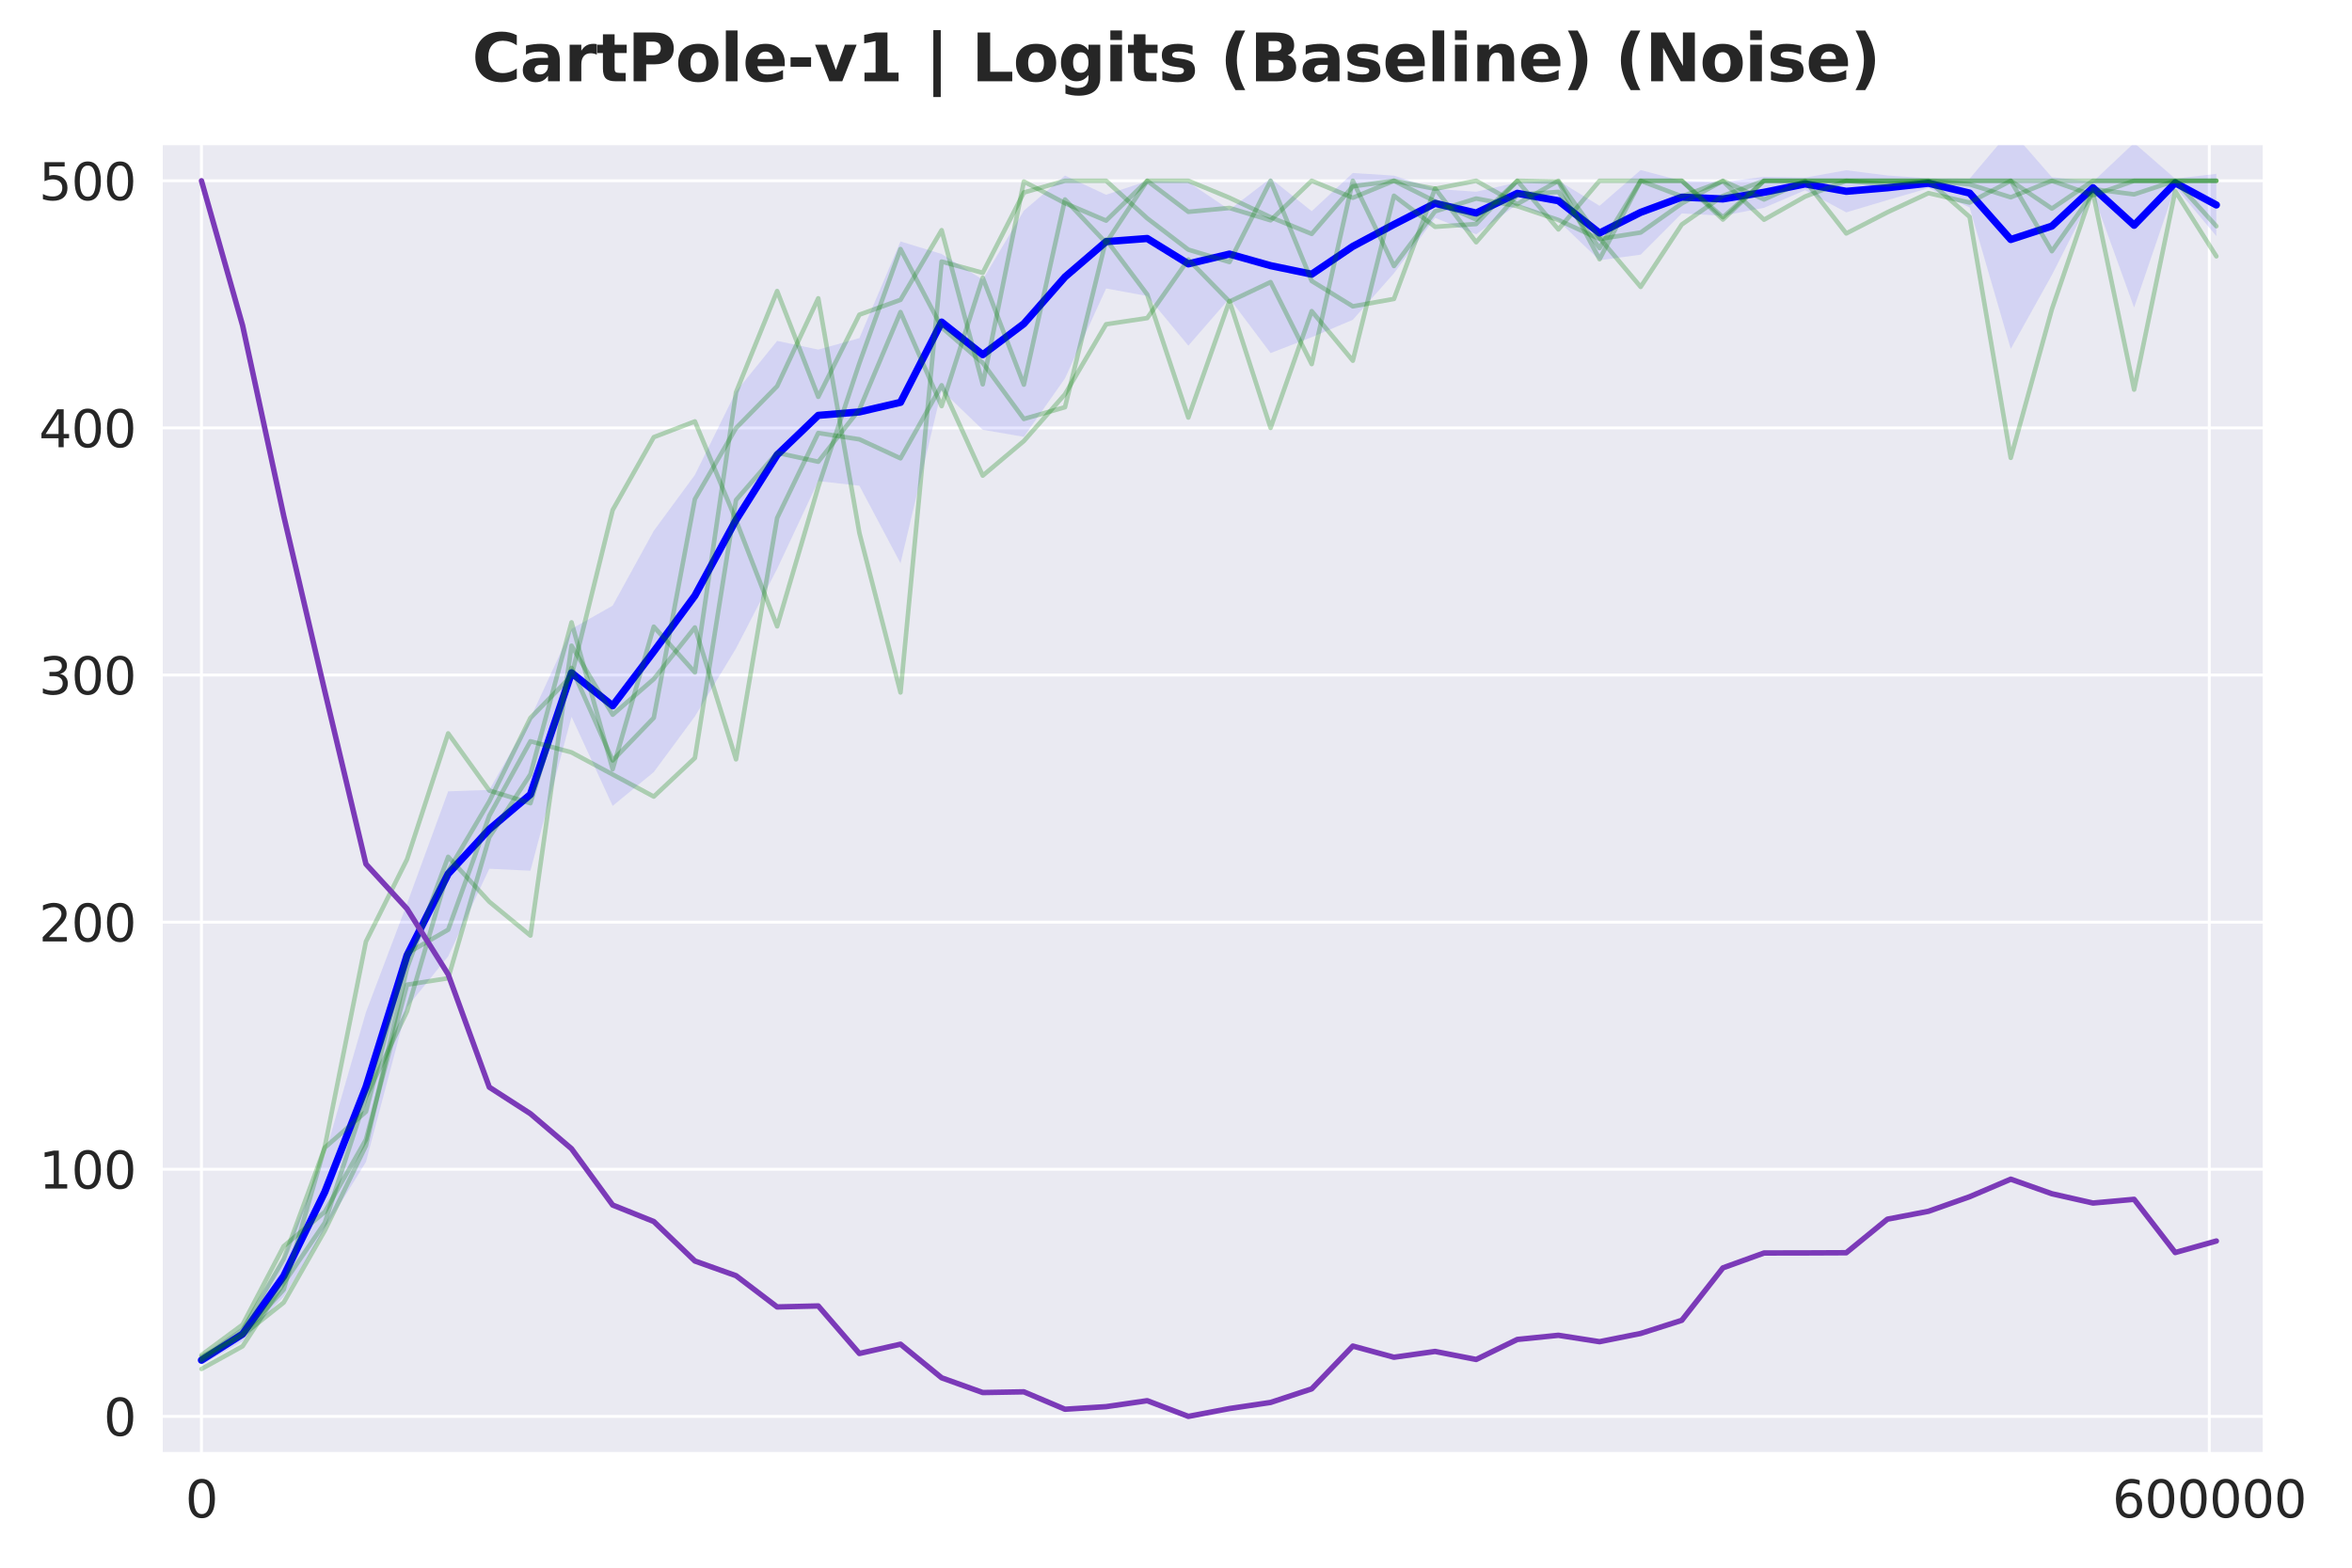 <?xml version="1.0" encoding="utf-8" standalone="no"?>
<!DOCTYPE svg PUBLIC "-//W3C//DTD SVG 1.1//EN"
  "http://www.w3.org/Graphics/SVG/1.1/DTD/svg11.dtd">
<svg xmlns:xlink="http://www.w3.org/1999/xlink" width="648pt" height="432pt" viewBox="0 0 648 432" xmlns="http://www.w3.org/2000/svg" version="1.1">
 <defs>
  <style type="text/css">*{stroke-linejoin: round; stroke-linecap: butt}</style>
 </defs>
 <g id="figure_1">
  <g id="patch_1">
   <path d="M 0 432 
L 648 432 
L 648 0 
L 0 0 
z
" style="fill: #ffffff"/>
  </g>
  <g id="axes_1">
   <g id="patch_2">
    <path d="M 44.44 400.52 
L 623.801 400.52 
L 623.801 39.6 
L 44.44 39.6 
z
" style="fill: #eaeaf2"/>
   </g>
   <g id="matplotlib.axis_1">
    <g id="xtick_1">
     <g id="line2d_1">
      <path d="M 55.504 400.52 
L 55.504 39.6 
" clip-path="url(#p18de0cf5f8)" style="fill: none; stroke: #ffffff; stroke-width: 0.8; stroke-linecap: round"/>
     </g>
     <g id="text_1">
      <!-- 0 -->
      <g style="fill: #262626" transform="translate(51.05 418.158) scale(0.14 -0.14)">
       <defs>
        <path id="DejaVuSans-30" d="M 2034 4250 
Q 1547 4250 1301 3770 
Q 1056 3291 1056 2328 
Q 1056 1369 1301 889 
Q 1547 409 2034 409 
Q 2525 409 2770 889 
Q 3016 1369 3016 2328 
Q 3016 3291 2770 3770 
Q 2525 4250 2034 4250 
z
M 2034 4750 
Q 2819 4750 3233 4129 
Q 3647 3509 3647 2328 
Q 3647 1150 3233 529 
Q 2819 -91 2034 -91 
Q 1250 -91 836 529 
Q 422 1150 422 2328 
Q 422 3509 836 4129 
Q 1250 4750 2034 4750 
z
" transform="scale(0.016)"/>
       </defs>
       <use xlink:href="#DejaVuSans-30"/>
      </g>
     </g>
    </g>
    <g id="xtick_2">
     <g id="line2d_2">
      <path d="M 608.681 400.52 
L 608.681 39.6 
" clip-path="url(#p18de0cf5f8)" style="fill: none; stroke: #ffffff; stroke-width: 0.8; stroke-linecap: round"/>
     </g>
     <g id="text_2">
      <!-- 600000 -->
      <g style="fill: #262626" transform="translate(581.959 418.158) scale(0.14 -0.14)">
       <defs>
        <path id="DejaVuSans-36" d="M 2113 2584 
Q 1688 2584 1439 2293 
Q 1191 2003 1191 1497 
Q 1191 994 1439 701 
Q 1688 409 2113 409 
Q 2538 409 2786 701 
Q 3034 994 3034 1497 
Q 3034 2003 2786 2293 
Q 2538 2584 2113 2584 
z
M 3366 4563 
L 3366 3988 
Q 3128 4100 2886 4159 
Q 2644 4219 2406 4219 
Q 1781 4219 1451 3797 
Q 1122 3375 1075 2522 
Q 1259 2794 1537 2939 
Q 1816 3084 2150 3084 
Q 2853 3084 3261 2657 
Q 3669 2231 3669 1497 
Q 3669 778 3244 343 
Q 2819 -91 2113 -91 
Q 1303 -91 875 529 
Q 447 1150 447 2328 
Q 447 3434 972 4092 
Q 1497 4750 2381 4750 
Q 2619 4750 2861 4703 
Q 3103 4656 3366 4563 
z
" transform="scale(0.016)"/>
       </defs>
       <use xlink:href="#DejaVuSans-36"/>
       <use xlink:href="#DejaVuSans-30" transform="translate(63.623 0)"/>
       <use xlink:href="#DejaVuSans-30" transform="translate(127.246 0)"/>
       <use xlink:href="#DejaVuSans-30" transform="translate(190.869 0)"/>
       <use xlink:href="#DejaVuSans-30" transform="translate(254.492 0)"/>
       <use xlink:href="#DejaVuSans-30" transform="translate(318.115 0)"/>
      </g>
     </g>
    </g>
   </g>
   <g id="matplotlib.axis_2">
    <g id="ytick_1">
     <g id="line2d_3">
      <path d="M 44.44 390.305 
L 623.801 390.305 
" clip-path="url(#p18de0cf5f8)" style="fill: none; stroke: #ffffff; stroke-width: 0.8; stroke-linecap: round"/>
     </g>
     <g id="text_3">
      <!-- 0 -->
      <g style="fill: #262626" transform="translate(28.532 395.624) scale(0.14 -0.14)">
       <use xlink:href="#DejaVuSans-30"/>
      </g>
     </g>
    </g>
    <g id="ytick_2">
     <g id="line2d_4">
      <path d="M 44.44 322.207 
L 623.801 322.207 
" clip-path="url(#p18de0cf5f8)" style="fill: none; stroke: #ffffff; stroke-width: 0.8; stroke-linecap: round"/>
     </g>
     <g id="text_4">
      <!-- 100 -->
      <g style="fill: #262626" transform="translate(10.717 327.526) scale(0.14 -0.14)">
       <defs>
        <path id="DejaVuSans-31" d="M 794 531 
L 1825 531 
L 1825 4091 
L 703 3866 
L 703 4441 
L 1819 4666 
L 2450 4666 
L 2450 531 
L 3481 531 
L 3481 0 
L 794 0 
L 794 531 
z
" transform="scale(0.016)"/>
       </defs>
       <use xlink:href="#DejaVuSans-31"/>
       <use xlink:href="#DejaVuSans-30" transform="translate(63.623 0)"/>
       <use xlink:href="#DejaVuSans-30" transform="translate(127.246 0)"/>
      </g>
     </g>
    </g>
    <g id="ytick_3">
     <g id="line2d_5">
      <path d="M 44.44 254.109 
L 623.801 254.109 
" clip-path="url(#p18de0cf5f8)" style="fill: none; stroke: #ffffff; stroke-width: 0.8; stroke-linecap: round"/>
     </g>
     <g id="text_5">
      <!-- 200 -->
      <g style="fill: #262626" transform="translate(10.717 259.428) scale(0.14 -0.14)">
       <defs>
        <path id="DejaVuSans-32" d="M 1228 531 
L 3431 531 
L 3431 0 
L 469 0 
L 469 531 
Q 828 903 1448 1529 
Q 2069 2156 2228 2338 
Q 2531 2678 2651 2914 
Q 2772 3150 2772 3378 
Q 2772 3750 2511 3984 
Q 2250 4219 1831 4219 
Q 1534 4219 1204 4116 
Q 875 4013 500 3803 
L 500 4441 
Q 881 4594 1212 4672 
Q 1544 4750 1819 4750 
Q 2544 4750 2975 4387 
Q 3406 4025 3406 3419 
Q 3406 3131 3298 2873 
Q 3191 2616 2906 2266 
Q 2828 2175 2409 1742 
Q 1991 1309 1228 531 
z
" transform="scale(0.016)"/>
       </defs>
       <use xlink:href="#DejaVuSans-32"/>
       <use xlink:href="#DejaVuSans-30" transform="translate(63.623 0)"/>
       <use xlink:href="#DejaVuSans-30" transform="translate(127.246 0)"/>
      </g>
     </g>
    </g>
    <g id="ytick_4">
     <g id="line2d_6">
      <path d="M 44.44 186.011 
L 623.801 186.011 
" clip-path="url(#p18de0cf5f8)" style="fill: none; stroke: #ffffff; stroke-width: 0.8; stroke-linecap: round"/>
     </g>
     <g id="text_6">
      <!-- 300 -->
      <g style="fill: #262626" transform="translate(10.717 191.33) scale(0.14 -0.14)">
       <defs>
        <path id="DejaVuSans-33" d="M 2597 2516 
Q 3050 2419 3304 2112 
Q 3559 1806 3559 1356 
Q 3559 666 3084 287 
Q 2609 -91 1734 -91 
Q 1441 -91 1130 -33 
Q 819 25 488 141 
L 488 750 
Q 750 597 1062 519 
Q 1375 441 1716 441 
Q 2309 441 2620 675 
Q 2931 909 2931 1356 
Q 2931 1769 2642 2001 
Q 2353 2234 1838 2234 
L 1294 2234 
L 1294 2753 
L 1863 2753 
Q 2328 2753 2575 2939 
Q 2822 3125 2822 3475 
Q 2822 3834 2567 4026 
Q 2313 4219 1838 4219 
Q 1578 4219 1281 4162 
Q 984 4106 628 3988 
L 628 4550 
Q 988 4650 1302 4700 
Q 1616 4750 1894 4750 
Q 2613 4750 3031 4423 
Q 3450 4097 3450 3541 
Q 3450 3153 3228 2886 
Q 3006 2619 2597 2516 
z
" transform="scale(0.016)"/>
       </defs>
       <use xlink:href="#DejaVuSans-33"/>
       <use xlink:href="#DejaVuSans-30" transform="translate(63.623 0)"/>
       <use xlink:href="#DejaVuSans-30" transform="translate(127.246 0)"/>
      </g>
     </g>
    </g>
    <g id="ytick_5">
     <g id="line2d_7">
      <path d="M 44.44 117.913 
L 623.801 117.913 
" clip-path="url(#p18de0cf5f8)" style="fill: none; stroke: #ffffff; stroke-width: 0.8; stroke-linecap: round"/>
     </g>
     <g id="text_7">
      <!-- 400 -->
      <g style="fill: #262626" transform="translate(10.717 123.232) scale(0.14 -0.14)">
       <defs>
        <path id="DejaVuSans-34" d="M 2419 4116 
L 825 1625 
L 2419 1625 
L 2419 4116 
z
M 2253 4666 
L 3047 4666 
L 3047 1625 
L 3713 1625 
L 3713 1100 
L 3047 1100 
L 3047 0 
L 2419 0 
L 2419 1100 
L 313 1100 
L 313 1709 
L 2253 4666 
z
" transform="scale(0.016)"/>
       </defs>
       <use xlink:href="#DejaVuSans-34"/>
       <use xlink:href="#DejaVuSans-30" transform="translate(63.623 0)"/>
       <use xlink:href="#DejaVuSans-30" transform="translate(127.246 0)"/>
      </g>
     </g>
    </g>
    <g id="ytick_6">
     <g id="line2d_8">
      <path d="M 44.44 49.815 
L 623.801 49.815 
" clip-path="url(#p18de0cf5f8)" style="fill: none; stroke: #ffffff; stroke-width: 0.8; stroke-linecap: round"/>
     </g>
     <g id="text_8">
      <!-- 500 -->
      <g style="fill: #262626" transform="translate(10.717 55.134) scale(0.14 -0.14)">
       <defs>
        <path id="DejaVuSans-35" d="M 691 4666 
L 3169 4666 
L 3169 4134 
L 1269 4134 
L 1269 2991 
Q 1406 3038 1543 3061 
Q 1681 3084 1819 3084 
Q 2600 3084 3056 2656 
Q 3513 2228 3513 1497 
Q 3513 744 3044 326 
Q 2575 -91 1722 -91 
Q 1428 -91 1123 -41 
Q 819 9 494 109 
L 494 744 
Q 775 591 1075 516 
Q 1375 441 1709 441 
Q 2250 441 2565 725 
Q 2881 1009 2881 1497 
Q 2881 1984 2565 2268 
Q 2250 2553 1709 2553 
Q 1456 2553 1204 2497 
Q 953 2441 691 2322 
L 691 4666 
z
" transform="scale(0.016)"/>
       </defs>
       <use xlink:href="#DejaVuSans-35"/>
       <use xlink:href="#DejaVuSans-30" transform="translate(63.623 0)"/>
       <use xlink:href="#DejaVuSans-30" transform="translate(127.246 0)"/>
      </g>
     </g>
    </g>
   </g>
   <g id="FillBetweenPolyCollection_1">
    <path d="M 55.504 373.496 
L 55.504 376.147 
L 66.833 369.602 
L 78.162 357.326 
L 89.491 338.643 
L 100.82 320.206 
L 112.149 277.507 
L 123.478 263.531 
L 134.807 239.399 
L 146.136 239.942 
L 157.465 197.512 
L 168.794 222.078 
L 180.123 212.757 
L 191.453 197.423 
L 202.782 178.678 
L 214.111 156.75 
L 225.44 132.577 
L 236.769 133.847 
L 248.098 155.215 
L 259.427 107.525 
L 270.756 118.43 
L 282.085 120.378 
L 293.414 104.266 
L 304.743 79.496 
L 316.072 81.563 
L 327.401 95.252 
L 338.731 82.23 
L 350.06 97.292 
L 361.389 92.917 
L 372.718 88.122 
L 384.047 75.303 
L 395.376 60.031 
L 406.705 64.57 
L 418.034 56.281 
L 429.363 60.879 
L 440.692 71.72 
L 452.021 70.175 
L 463.35 58.819 
L 474.679 59.45 
L 486.009 57.259 
L 497.338 52.419 
L 508.667 58.523 
L 519.996 55.143 
L 531.325 51.858 
L 542.654 57.172 
L 553.983 96.135 
L 565.312 75.791 
L 576.641 53.4 
L 587.97 84.761 
L 599.299 51.526 
L 610.628 65.054 
L 610.628 47.905 
L 610.628 47.905 
L 599.299 49.244 
L 587.97 39.383 
L 576.641 50.077 
L 565.312 48.831 
L 553.983 35.858 
L 542.654 49.233 
L 531.325 49.134 
L 519.996 48.351 
L 508.667 46.912 
L 497.338 48.946 
L 486.009 48.72 
L 474.679 50.19 
L 463.35 49.85 
L 452.021 46.854 
L 440.692 56.715 
L 429.363 49.765 
L 418.034 50.261 
L 406.705 52.834 
L 395.376 52.043 
L 384.047 48.399 
L 372.718 47.667 
L 361.389 58.195 
L 350.06 49.121 
L 338.731 57.799 
L 327.401 50.173 
L 316.072 49.868 
L 304.743 53.672 
L 293.414 48.378 
L 282.085 58.041 
L 270.756 77.048 
L 259.427 69.992 
L 248.098 66.531 
L 236.769 93.177 
L 225.44 96.336 
L 214.111 93.938 
L 202.782 107.914 
L 191.453 130.863 
L 180.123 146.275 
L 168.794 166.9 
L 157.465 173.301 
L 146.136 197.914 
L 134.807 217.661 
L 123.478 218.061 
L 112.149 248.996 
L 100.82 278.924 
L 89.491 318.25 
L 78.162 345.976 
L 66.833 365.655 
L 55.504 373.496 
z
" clip-path="url(#p18de0cf5f8)" style="fill: #0000ff; fill-opacity: 0.1"/>
   </g>
   <g id="line2d_9">
    <path d="M 55.504 374.821 
L 66.833 367.629 
L 78.162 351.651 
L 89.491 328.447 
L 100.82 299.565 
L 112.149 263.251 
L 123.478 240.796 
L 134.807 228.53 
L 146.136 218.928 
L 157.465 185.407 
L 168.794 194.489 
L 180.123 179.516 
L 191.453 164.143 
L 202.782 143.296 
L 214.111 125.344 
L 225.44 114.457 
L 236.769 113.512 
L 248.098 110.873 
L 259.427 88.758 
L 270.756 97.739 
L 282.085 89.209 
L 293.414 76.322 
L 304.743 66.584 
L 316.072 65.716 
L 327.401 72.713 
L 338.731 70.014 
L 350.06 73.206 
L 361.389 75.556 
L 372.718 67.895 
L 384.047 61.851 
L 395.376 56.037 
L 406.705 58.702 
L 418.034 53.271 
L 429.363 55.322 
L 440.692 64.217 
L 452.021 58.514 
L 463.35 54.335 
L 474.679 54.82 
L 486.009 52.99 
L 497.338 50.683 
L 508.667 52.717 
L 519.996 51.747 
L 531.325 50.496 
L 542.654 53.203 
L 553.983 65.997 
L 565.312 62.311 
L 576.641 51.738 
L 587.97 62.072 
L 599.299 50.385 
L 610.628 56.48 
" clip-path="url(#p18de0cf5f8)" style="fill: none; stroke: #0000ff; stroke-width: 2; stroke-linecap: round"/>
   </g>
   <g id="line2d_10">
    <path d="M 55.504 377.239 
L 66.833 370.982 
L 78.162 353.617 
L 89.491 336.933 
L 100.82 302.288 
L 112.149 278.667 
L 123.478 240.021 
L 134.807 220.826 
L 146.136 197.843 
L 157.465 186.224 
L 168.794 140.555 
L 180.123 120.467 
L 191.453 116.125 
L 202.782 143.364 
L 214.111 172.604 
L 225.44 134.171 
L 236.769 100.08 
L 248.098 68.627 
L 259.427 90.205 
L 270.756 99.995 
L 282.085 115.444 
L 293.414 112.21 
L 304.743 66.031 
L 316.072 81.14 
L 327.401 115.061 
L 338.731 82.97 
L 350.06 117.913 
L 361.389 85.736 
L 372.718 99.399 
L 384.047 53.943 
L 395.376 62.498 
L 406.705 61.732 
L 418.034 49.815 
L 429.363 50.07 
L 440.692 71.436 
L 452.021 49.815 
L 463.35 54.113 
L 474.679 49.942 
L 486.009 60.54 
L 497.338 54.156 
L 508.667 49.815 
L 519.996 50.794 
L 531.325 49.815 
L 542.654 49.815 
L 553.983 49.815 
L 565.312 49.815 
L 576.641 53.815 
L 587.97 49.815 
L 599.299 49.815 
L 610.628 49.815 
" clip-path="url(#p18de0cf5f8)" style="fill: none; stroke: #008000; stroke-opacity: 0.27; stroke-width: 1.25; stroke-linecap: round"/>
   </g>
   <g id="line2d_11">
    <path d="M 55.504 374.643 
L 66.833 366.471 
L 78.162 346.935 
L 89.491 316.249 
L 100.82 306.332 
L 112.149 262.706 
L 123.478 256.195 
L 134.807 224.784 
L 146.136 204.27 
L 157.465 207.334 
L 168.794 213.42 
L 180.123 219.507 
L 191.453 208.866 
L 202.782 137.789 
L 214.111 124.765 
L 225.44 127.234 
L 236.769 112.848 
L 248.098 85.992 
L 259.427 111.912 
L 270.756 76.543 
L 282.085 105.996 
L 293.414 54.965 
L 304.743 66.924 
L 316.072 49.815 
L 327.401 58.37 
L 338.731 57.306 
L 350.06 60.71 
L 361.389 49.815 
L 372.718 54.496 
L 384.047 49.815 
L 395.376 52.028 
L 406.705 49.815 
L 418.034 56.241 
L 429.363 49.815 
L 440.692 65.605 
L 452.021 79.054 
L 463.35 61.86 
L 474.679 53.986 
L 486.009 49.815 
L 497.338 49.815 
L 508.667 49.815 
L 519.996 49.815 
L 531.325 49.815 
L 542.654 59.774 
L 553.983 126.17 
L 565.312 85.226 
L 576.641 52.113 
L 587.97 53.56 
L 599.299 49.815 
L 610.628 49.815 
" clip-path="url(#p18de0cf5f8)" style="fill: none; stroke: #008000; stroke-opacity: 0.27; stroke-width: 1.25; stroke-linecap: round"/>
   </g>
   <g id="line2d_12">
    <path d="M 55.504 373.408 
L 66.833 365.024 
L 78.162 343.403 
L 89.491 333.954 
L 100.82 314.035 
L 112.149 271.346 
L 123.478 269.559 
L 134.807 230.7 
L 146.136 213.378 
L 157.465 171.498 
L 168.794 211.973 
L 180.123 172.689 
L 191.453 185.287 
L 202.782 108.124 
L 214.111 80.204 
L 225.44 109.358 
L 236.769 86.715 
L 248.098 82.629 
L 259.427 63.434 
L 270.756 105.911 
L 282.085 50.028 
L 293.414 55.986 
L 304.743 60.796 
L 316.072 49.815 
L 327.401 49.815 
L 338.731 54.496 
L 350.06 59.859 
L 361.389 64.456 
L 372.718 51.347 
L 384.047 49.815 
L 395.376 55.475 
L 406.705 60.498 
L 418.034 49.815 
L 429.363 63.222 
L 440.692 49.815 
L 452.021 49.815 
L 463.35 49.815 
L 474.679 59.859 
L 486.009 49.815 
L 497.338 49.815 
L 508.667 49.815 
L 519.996 49.815 
L 531.325 49.815 
L 542.654 50.794 
L 553.983 54.369 
L 565.312 49.815 
L 576.641 49.815 
L 587.97 49.815 
L 599.299 49.815 
L 610.628 62.328 
" clip-path="url(#p18de0cf5f8)" style="fill: none; stroke: #008000; stroke-opacity: 0.27; stroke-width: 1.25; stroke-linecap: round"/>
   </g>
   <g id="line2d_13">
    <path d="M 55.504 373.877 
L 66.833 367.918 
L 78.162 358.938 
L 89.491 339.104 
L 100.82 315.695 
L 112.149 266.75 
L 123.478 236.106 
L 134.807 248.491 
L 146.136 257.812 
L 157.465 177.924 
L 168.794 196.949 
L 180.123 187.118 
L 191.453 172.902 
L 202.782 209.249 
L 214.111 142.726 
L 225.44 119.317 
L 236.769 121.062 
L 248.098 126.297 
L 259.427 106.166 
L 270.756 131.064 
L 282.085 121.531 
L 293.414 108.634 
L 304.743 89.354 
L 316.072 87.652 
L 327.401 71.521 
L 338.731 83.098 
L 350.06 77.735 
L 361.389 100.335 
L 372.718 49.815 
L 384.047 73.309 
L 395.376 58.242 
L 406.705 54.709 
L 418.034 56.795 
L 429.363 60.625 
L 440.692 65.86 
L 452.021 64.073 
L 463.35 56.071 
L 474.679 49.815 
L 486.009 54.965 
L 497.338 49.815 
L 508.667 64.328 
L 519.996 58.497 
L 531.325 53.22 
L 542.654 55.816 
L 553.983 49.815 
L 565.312 69.223 
L 576.641 53.135 
L 587.97 107.358 
L 599.299 52.666 
L 610.628 70.627 
" clip-path="url(#p18de0cf5f8)" style="fill: none; stroke: #008000; stroke-opacity: 0.27; stroke-width: 1.25; stroke-linecap: round"/>
   </g>
   <g id="line2d_14">
    <path d="M 55.504 374.941 
L 66.833 367.748 
L 78.162 355.362 
L 89.491 315.993 
L 100.82 259.472 
L 112.149 236.787 
L 123.478 202.099 
L 134.807 217.847 
L 146.136 221.337 
L 157.465 184.053 
L 168.794 209.547 
L 180.123 197.8 
L 191.453 137.534 
L 202.782 117.955 
L 214.111 106.421 
L 225.44 82.204 
L 236.769 146.855 
L 248.098 190.82 
L 259.427 72.074 
L 270.756 75.181 
L 282.085 53.049 
L 293.414 49.815 
L 304.743 49.815 
L 316.072 60.157 
L 327.401 68.797 
L 338.731 72.202 
L 350.06 49.815 
L 361.389 77.437 
L 372.718 84.417 
L 384.047 82.374 
L 395.376 51.943 
L 406.705 66.754 
L 418.034 53.688 
L 429.363 52.879 
L 440.692 68.371 
L 452.021 49.815 
L 463.35 49.815 
L 474.679 60.498 
L 486.009 49.815 
L 497.338 49.815 
L 508.667 49.815 
L 519.996 49.815 
L 531.325 49.815 
L 542.654 49.815 
L 553.983 49.815 
L 565.312 57.476 
L 576.641 49.815 
L 587.97 49.815 
L 599.299 49.815 
L 610.628 49.815 
" clip-path="url(#p18de0cf5f8)" style="fill: none; stroke: #008000; stroke-opacity: 0.27; stroke-width: 1.25; stroke-linecap: round"/>
   </g>
   <g id="line2d_15">
    <path d="M 55.504 49.815 
L 66.833 89.679 
L 78.162 142.138 
L 89.491 190.522 
L 100.82 238.108 
L 112.149 250.442 
L 123.478 268.503 
L 134.807 299.592 
L 146.136 306.897 
L 157.465 316.555 
L 168.794 332.067 
L 180.123 336.607 
L 191.453 347.49 
L 202.782 351.534 
L 214.111 360.146 
L 225.44 359.876 
L 236.769 372.973 
L 248.098 370.415 
L 259.427 379.674 
L 270.756 383.737 
L 282.085 383.539 
L 293.414 388.336 
L 304.743 387.624 
L 316.072 385.982 
L 327.401 390.305 
L 338.731 388.148 
L 350.06 386.465 
L 361.389 382.724 
L 372.718 370.929 
L 384.047 374.008 
L 395.376 372.411 
L 406.705 374.621 
L 418.034 369.104 
L 429.363 367.958 
L 440.692 369.725 
L 452.021 367.453 
L 463.35 363.831 
L 474.679 349.381 
L 486.009 345.279 
L 497.338 345.26 
L 508.667 345.212 
L 519.996 335.964 
L 531.325 333.787 
L 542.654 329.775 
L 553.983 324.939 
L 565.312 328.953 
L 576.641 331.517 
L 587.97 330.492 
L 599.299 345.156 
L 610.628 341.979 
" clip-path="url(#p18de0cf5f8)" style="fill: none; stroke: #7b3ab8; stroke-width: 1.5; stroke-linecap: round"/>
   </g>
   <g id="patch_3">
    <path d="M 44.44 400.52 
L 44.44 39.6 
" style="fill: none; stroke: #ffffff; stroke-width: 0.8; stroke-linejoin: miter; stroke-linecap: square"/>
   </g>
   <g id="patch_4">
    <path d="M 623.801 400.52 
L 623.801 39.6 
" style="fill: none; stroke: #ffffff; stroke-width: 0.8; stroke-linejoin: miter; stroke-linecap: square"/>
   </g>
   <g id="patch_5">
    <path d="M 44.44 400.52 
L 623.801 400.52 
" style="fill: none; stroke: #ffffff; stroke-width: 0.8; stroke-linejoin: miter; stroke-linecap: square"/>
   </g>
   <g id="patch_6">
    <path d="M 44.44 39.6 
L 623.801 39.6 
" style="fill: none; stroke: #ffffff; stroke-width: 0.8; stroke-linejoin: miter; stroke-linecap: square"/>
   </g>
  </g>
  <g id="text_9">
   <!-- CartPole-v1 | Logits (Baseline) (Noise) -->
   <g style="fill: #262626" transform="translate(130.033 22.396) scale(0.18 -0.18)">
    <defs>
     <path id="DejaVuSans-Bold-43" d="M 4288 256 
Q 3956 84 3597 -3 
Q 3238 -91 2847 -91 
Q 1681 -91 1000 561 
Q 319 1213 319 2328 
Q 319 3447 1000 4098 
Q 1681 4750 2847 4750 
Q 3238 4750 3597 4662 
Q 3956 4575 4288 4403 
L 4288 3438 
Q 3953 3666 3628 3772 
Q 3303 3878 2944 3878 
Q 2300 3878 1931 3465 
Q 1563 3053 1563 2328 
Q 1563 1606 1931 1193 
Q 2300 781 2944 781 
Q 3303 781 3628 887 
Q 3953 994 4288 1222 
L 4288 256 
z
" transform="scale(0.016)"/>
     <path id="DejaVuSans-Bold-61" d="M 2106 1575 
Q 1756 1575 1579 1456 
Q 1403 1338 1403 1106 
Q 1403 894 1545 773 
Q 1688 653 1941 653 
Q 2256 653 2472 879 
Q 2688 1106 2688 1447 
L 2688 1575 
L 2106 1575 
z
M 3816 1997 
L 3816 0 
L 2688 0 
L 2688 519 
Q 2463 200 2181 54 
Q 1900 -91 1497 -91 
Q 953 -91 614 226 
Q 275 544 275 1050 
Q 275 1666 698 1953 
Q 1122 2241 2028 2241 
L 2688 2241 
L 2688 2328 
Q 2688 2594 2478 2717 
Q 2269 2841 1825 2841 
Q 1466 2841 1156 2769 
Q 847 2697 581 2553 
L 581 3406 
Q 941 3494 1303 3539 
Q 1666 3584 2028 3584 
Q 2975 3584 3395 3211 
Q 3816 2838 3816 1997 
z
" transform="scale(0.016)"/>
     <path id="DejaVuSans-Bold-72" d="M 3138 2547 
Q 2991 2616 2845 2648 
Q 2700 2681 2553 2681 
Q 2122 2681 1889 2404 
Q 1656 2128 1656 1613 
L 1656 0 
L 538 0 
L 538 3500 
L 1656 3500 
L 1656 2925 
Q 1872 3269 2151 3426 
Q 2431 3584 2822 3584 
Q 2878 3584 2943 3579 
Q 3009 3575 3134 3559 
L 3138 2547 
z
" transform="scale(0.016)"/>
     <path id="DejaVuSans-Bold-74" d="M 1759 4494 
L 1759 3500 
L 2913 3500 
L 2913 2700 
L 1759 2700 
L 1759 1216 
Q 1759 972 1856 886 
Q 1953 800 2241 800 
L 2816 800 
L 2816 0 
L 1856 0 
Q 1194 0 917 276 
Q 641 553 641 1216 
L 641 2700 
L 84 2700 
L 84 3500 
L 641 3500 
L 641 4494 
L 1759 4494 
z
" transform="scale(0.016)"/>
     <path id="DejaVuSans-Bold-50" d="M 588 4666 
L 2584 4666 
Q 3475 4666 3951 4270 
Q 4428 3875 4428 3144 
Q 4428 2409 3951 2014 
Q 3475 1619 2584 1619 
L 1791 1619 
L 1791 0 
L 588 0 
L 588 4666 
z
M 1791 3794 
L 1791 2491 
L 2456 2491 
Q 2806 2491 2997 2661 
Q 3188 2831 3188 3144 
Q 3188 3456 2997 3625 
Q 2806 3794 2456 3794 
L 1791 3794 
z
" transform="scale(0.016)"/>
     <path id="DejaVuSans-Bold-6f" d="M 2203 2784 
Q 1831 2784 1636 2517 
Q 1441 2250 1441 1747 
Q 1441 1244 1636 976 
Q 1831 709 2203 709 
Q 2569 709 2762 976 
Q 2956 1244 2956 1747 
Q 2956 2250 2762 2517 
Q 2569 2784 2203 2784 
z
M 2203 3584 
Q 3106 3584 3614 3096 
Q 4122 2609 4122 1747 
Q 4122 884 3614 396 
Q 3106 -91 2203 -91 
Q 1297 -91 786 396 
Q 275 884 275 1747 
Q 275 2609 786 3096 
Q 1297 3584 2203 3584 
z
" transform="scale(0.016)"/>
     <path id="DejaVuSans-Bold-6c" d="M 538 4863 
L 1656 4863 
L 1656 0 
L 538 0 
L 538 4863 
z
" transform="scale(0.016)"/>
     <path id="DejaVuSans-Bold-65" d="M 4031 1759 
L 4031 1441 
L 1416 1441 
Q 1456 1047 1700 850 
Q 1944 653 2381 653 
Q 2734 653 3104 758 
Q 3475 863 3866 1075 
L 3866 213 
Q 3469 63 3072 -14 
Q 2675 -91 2278 -91 
Q 1328 -91 801 392 
Q 275 875 275 1747 
Q 275 2603 792 3093 
Q 1309 3584 2216 3584 
Q 3041 3584 3536 3087 
Q 4031 2591 4031 1759 
z
M 2881 2131 
Q 2881 2450 2695 2645 
Q 2509 2841 2209 2841 
Q 1884 2841 1681 2658 
Q 1478 2475 1428 2131 
L 2881 2131 
z
" transform="scale(0.016)"/>
     <path id="DejaVuSans-Bold-2d" d="M 347 2297 
L 2309 2297 
L 2309 1388 
L 347 1388 
L 347 2297 
z
" transform="scale(0.016)"/>
     <path id="DejaVuSans-Bold-76" d="M 97 3500 
L 1216 3500 
L 2088 1081 
L 2956 3500 
L 4078 3500 
L 2700 0 
L 1472 0 
L 97 3500 
z
" transform="scale(0.016)"/>
     <path id="DejaVuSans-Bold-31" d="M 750 831 
L 1813 831 
L 1813 3847 
L 722 3622 
L 722 4441 
L 1806 4666 
L 2950 4666 
L 2950 831 
L 4013 831 
L 4013 0 
L 750 0 
L 750 831 
z
" transform="scale(0.016)"/>
     <path id="DejaVuSans-Bold-20" transform="scale(0.016)"/>
     <path id="DejaVuSans-Bold-7c" d="M 1522 4891 
L 1522 -1509 
L 813 -1509 
L 813 4891 
L 1522 4891 
z
" transform="scale(0.016)"/>
     <path id="DejaVuSans-Bold-4c" d="M 588 4666 
L 1791 4666 
L 1791 909 
L 3903 909 
L 3903 0 
L 588 0 
L 588 4666 
z
" transform="scale(0.016)"/>
     <path id="DejaVuSans-Bold-67" d="M 2919 594 
Q 2688 288 2409 144 
Q 2131 0 1766 0 
Q 1125 0 706 504 
Q 288 1009 288 1791 
Q 288 2575 706 3076 
Q 1125 3578 1766 3578 
Q 2131 3578 2409 3434 
Q 2688 3291 2919 2981 
L 2919 3500 
L 4044 3500 
L 4044 353 
Q 4044 -491 3511 -936 
Q 2978 -1381 1966 -1381 
Q 1638 -1381 1331 -1331 
Q 1025 -1281 716 -1178 
L 716 -306 
Q 1009 -475 1290 -558 
Q 1572 -641 1856 -641 
Q 2406 -641 2662 -400 
Q 2919 -159 2919 353 
L 2919 594 
z
M 2181 2772 
Q 1834 2772 1640 2515 
Q 1447 2259 1447 1791 
Q 1447 1309 1634 1061 
Q 1822 813 2181 813 
Q 2531 813 2725 1069 
Q 2919 1325 2919 1791 
Q 2919 2259 2725 2515 
Q 2531 2772 2181 2772 
z
" transform="scale(0.016)"/>
     <path id="DejaVuSans-Bold-69" d="M 538 3500 
L 1656 3500 
L 1656 0 
L 538 0 
L 538 3500 
z
M 538 4863 
L 1656 4863 
L 1656 3950 
L 538 3950 
L 538 4863 
z
" transform="scale(0.016)"/>
     <path id="DejaVuSans-Bold-73" d="M 3272 3391 
L 3272 2541 
Q 2913 2691 2578 2766 
Q 2244 2841 1947 2841 
Q 1628 2841 1473 2761 
Q 1319 2681 1319 2516 
Q 1319 2381 1436 2309 
Q 1553 2238 1856 2203 
L 2053 2175 
Q 2913 2066 3209 1816 
Q 3506 1566 3506 1031 
Q 3506 472 3093 190 
Q 2681 -91 1863 -91 
Q 1516 -91 1145 -36 
Q 775 19 384 128 
L 384 978 
Q 719 816 1070 734 
Q 1422 653 1784 653 
Q 2113 653 2278 743 
Q 2444 834 2444 1013 
Q 2444 1163 2330 1236 
Q 2216 1309 1875 1350 
L 1678 1375 
Q 931 1469 631 1722 
Q 331 1975 331 2491 
Q 331 3047 712 3315 
Q 1094 3584 1881 3584 
Q 2191 3584 2531 3537 
Q 2872 3491 3272 3391 
z
" transform="scale(0.016)"/>
     <path id="DejaVuSans-Bold-28" d="M 2413 -844 
L 1484 -844 
Q 1006 -72 778 623 
Q 550 1319 550 2003 
Q 550 2688 779 3389 
Q 1009 4091 1484 4856 
L 2413 4856 
Q 2013 4116 1813 3408 
Q 1613 2700 1613 2009 
Q 1613 1319 1811 609 
Q 2009 -100 2413 -844 
z
" transform="scale(0.016)"/>
     <path id="DejaVuSans-Bold-42" d="M 2456 2859 
Q 2741 2859 2887 2984 
Q 3034 3109 3034 3353 
Q 3034 3594 2887 3720 
Q 2741 3847 2456 3847 
L 1791 3847 
L 1791 2859 
L 2456 2859 
z
M 2497 819 
Q 2859 819 3042 972 
Q 3225 1125 3225 1434 
Q 3225 1738 3044 1889 
Q 2863 2041 2497 2041 
L 1791 2041 
L 1791 819 
L 2497 819 
z
M 3616 2497 
Q 4003 2384 4215 2081 
Q 4428 1778 4428 1338 
Q 4428 663 3972 331 
Q 3516 0 2584 0 
L 588 0 
L 588 4666 
L 2394 4666 
Q 3366 4666 3802 4372 
Q 4238 4078 4238 3431 
Q 4238 3091 4078 2852 
Q 3919 2613 3616 2497 
z
" transform="scale(0.016)"/>
     <path id="DejaVuSans-Bold-6e" d="M 4056 2131 
L 4056 0 
L 2931 0 
L 2931 347 
L 2931 1631 
Q 2931 2084 2911 2256 
Q 2891 2428 2841 2509 
Q 2775 2619 2662 2680 
Q 2550 2741 2406 2741 
Q 2056 2741 1856 2470 
Q 1656 2200 1656 1722 
L 1656 0 
L 538 0 
L 538 3500 
L 1656 3500 
L 1656 2988 
Q 1909 3294 2193 3439 
Q 2478 3584 2822 3584 
Q 3428 3584 3742 3212 
Q 4056 2841 4056 2131 
z
" transform="scale(0.016)"/>
     <path id="DejaVuSans-Bold-29" d="M 513 -844 
Q 913 -100 1113 609 
Q 1313 1319 1313 2009 
Q 1313 2700 1113 3408 
Q 913 4116 513 4856 
L 1441 4856 
Q 1916 4091 2145 3389 
Q 2375 2688 2375 2003 
Q 2375 1319 2147 623 
Q 1919 -72 1441 -844 
L 513 -844 
z
" transform="scale(0.016)"/>
     <path id="DejaVuSans-Bold-4e" d="M 588 4666 
L 1931 4666 
L 3628 1466 
L 3628 4666 
L 4769 4666 
L 4769 0 
L 3425 0 
L 1728 3200 
L 1728 0 
L 588 0 
L 588 4666 
z
" transform="scale(0.016)"/>
    </defs>
    <use xlink:href="#DejaVuSans-Bold-43"/>
    <use xlink:href="#DejaVuSans-Bold-61" transform="translate(73.389 0)"/>
    <use xlink:href="#DejaVuSans-Bold-72" transform="translate(140.869 0)"/>
    <use xlink:href="#DejaVuSans-Bold-74" transform="translate(190.186 0)"/>
    <use xlink:href="#DejaVuSans-Bold-50" transform="translate(237.988 0)"/>
    <use xlink:href="#DejaVuSans-Bold-6f" transform="translate(311.279 0)"/>
    <use xlink:href="#DejaVuSans-Bold-6c" transform="translate(379.98 0)"/>
    <use xlink:href="#DejaVuSans-Bold-65" transform="translate(414.258 0)"/>
    <use xlink:href="#DejaVuSans-Bold-2d" transform="translate(482.08 0)"/>
    <use xlink:href="#DejaVuSans-Bold-76" transform="translate(523.584 0)"/>
    <use xlink:href="#DejaVuSans-Bold-31" transform="translate(588.77 0)"/>
    <use xlink:href="#DejaVuSans-Bold-20" transform="translate(658.35 0)"/>
    <use xlink:href="#DejaVuSans-Bold-7c" transform="translate(693.164 0)"/>
    <use xlink:href="#DejaVuSans-Bold-20" transform="translate(729.688 0)"/>
    <use xlink:href="#DejaVuSans-Bold-4c" transform="translate(764.502 0)"/>
    <use xlink:href="#DejaVuSans-Bold-6f" transform="translate(828.223 0)"/>
    <use xlink:href="#DejaVuSans-Bold-67" transform="translate(896.924 0)"/>
    <use xlink:href="#DejaVuSans-Bold-69" transform="translate(968.506 0)"/>
    <use xlink:href="#DejaVuSans-Bold-74" transform="translate(1002.783 0)"/>
    <use xlink:href="#DejaVuSans-Bold-73" transform="translate(1050.586 0)"/>
    <use xlink:href="#DejaVuSans-Bold-20" transform="translate(1110.107 0)"/>
    <use xlink:href="#DejaVuSans-Bold-28" transform="translate(1144.922 0)"/>
    <use xlink:href="#DejaVuSans-Bold-42" transform="translate(1190.625 0)"/>
    <use xlink:href="#DejaVuSans-Bold-61" transform="translate(1266.846 0)"/>
    <use xlink:href="#DejaVuSans-Bold-73" transform="translate(1334.326 0)"/>
    <use xlink:href="#DejaVuSans-Bold-65" transform="translate(1393.848 0)"/>
    <use xlink:href="#DejaVuSans-Bold-6c" transform="translate(1461.67 0)"/>
    <use xlink:href="#DejaVuSans-Bold-69" transform="translate(1495.947 0)"/>
    <use xlink:href="#DejaVuSans-Bold-6e" transform="translate(1530.225 0)"/>
    <use xlink:href="#DejaVuSans-Bold-65" transform="translate(1601.416 0)"/>
    <use xlink:href="#DejaVuSans-Bold-29" transform="translate(1669.238 0)"/>
    <use xlink:href="#DejaVuSans-Bold-20" transform="translate(1714.941 0)"/>
    <use xlink:href="#DejaVuSans-Bold-28" transform="translate(1749.756 0)"/>
    <use xlink:href="#DejaVuSans-Bold-4e" transform="translate(1795.459 0)"/>
    <use xlink:href="#DejaVuSans-Bold-6f" transform="translate(1879.15 0)"/>
    <use xlink:href="#DejaVuSans-Bold-69" transform="translate(1947.852 0)"/>
    <use xlink:href="#DejaVuSans-Bold-73" transform="translate(1982.129 0)"/>
    <use xlink:href="#DejaVuSans-Bold-65" transform="translate(2041.65 0)"/>
    <use xlink:href="#DejaVuSans-Bold-29" transform="translate(2109.473 0)"/>
   </g>
  </g>
 </g>
 <defs>
  <clipPath id="p18de0cf5f8">
   <rect x="44.44" y="39.6" width="579.361" height="360.92"/>
  </clipPath>
 </defs>
</svg>
